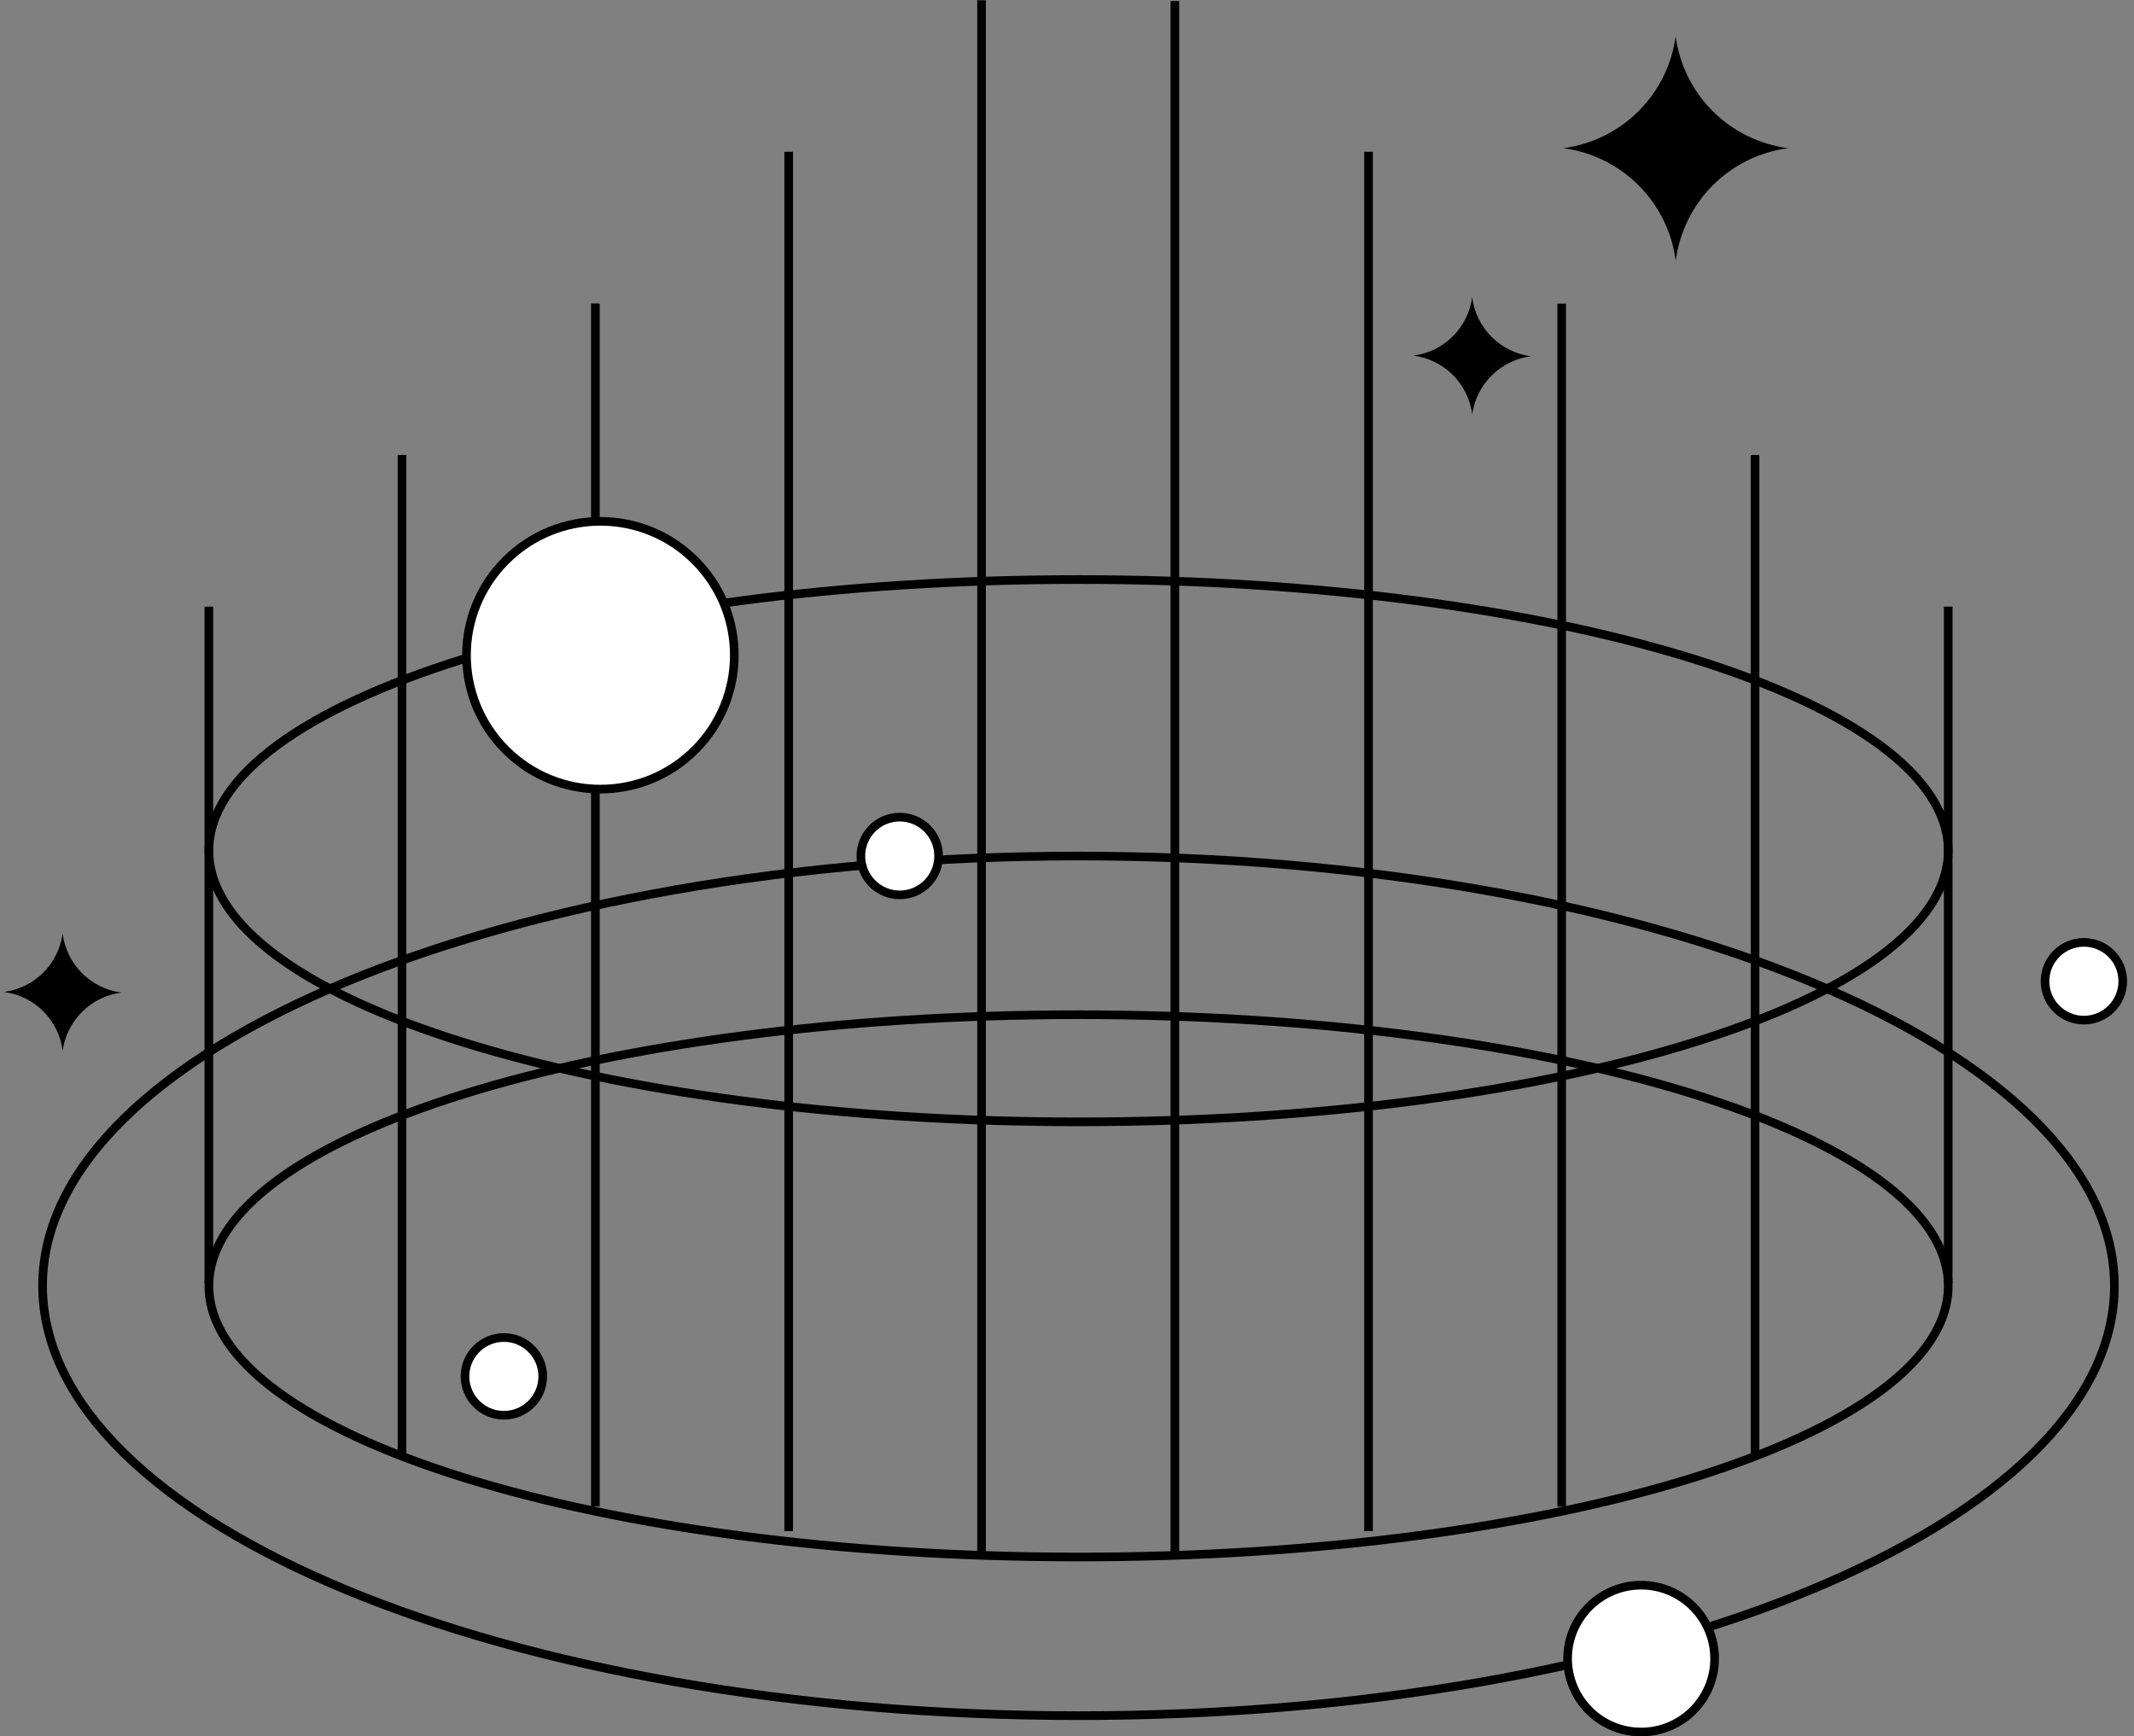 <?xml version="1.0" encoding="UTF-8"?>
<svg fill="none" viewBox="0 0 247 201" xmlns="http://www.w3.org/2000/svg">
    <rect x="0" y="0" width="247" height="201" fill="#808080" stroke="none"/>
    <path
        d="m193.94 4.129c0.427 3.308 1.938 6.38 4.298 8.737s5.435 3.864 8.743 4.286c-3.306 0.43-6.378 1.942-8.734 4.302-2.356 2.359-3.864 5.433-4.289 8.739-0.428-3.306-1.938-6.377-4.293-8.736-2.356-2.359-5.425-3.872-8.731-4.305 3.304-0.429 6.373-1.939 8.729-4.295 2.356-2.356 3.866-5.425 4.295-8.729h-0.018z"
        fill="#000" />
    <path
        d="m7.251 108.1c0.227 1.724 1.016 3.325 2.245 4.554 1.229 1.23 2.83 2.019 4.554 2.246-1.713 0.223-3.306 1.002-4.534 2.217-1.228 1.215-2.024 2.8-2.265 4.51-0.221-1.726-1.008-3.33-2.239-4.56-1.23-1.231-2.835-2.018-4.561-2.239 1.726-0.221 3.33-1.008 4.561-2.239 1.23-1.23 2.018-2.834 2.239-4.561v0.072z"
        fill="#000" />
    <path
        d="m170.4 34.44c0.227 1.724 1.016 3.325 2.246 4.554 1.229 1.229 2.83 2.019 4.553 2.245-1.713 0.223-3.306 1.002-4.534 2.217s-2.024 2.8-2.265 4.51c-0.221-1.726-1.008-3.33-2.239-4.561-1.23-1.23-2.834-2.018-4.56-2.239 1.726-0.221 3.33-1.008 4.56-2.239 1.231-1.23 2.018-2.834 2.239-4.561v0.072z"
        fill="#000" />
    <path
        d="m24.174 70.225v78.319m22.359-95.876v116.06m22.377-133.6-1e-4 139.26m22.377-156.82v159.68m22.323-177.22v179.88m22.377-179.79v179.7m22.413-162.25v159.68m22.359-142.1v139.26m22.377-121.74v115.59m22.359-98.034v78.319"
        stroke="#000" stroke-miterlimit="10" />
    <path
        d="m225.5 98.476c0 17.336-45.067 31.389-100.66 31.389-55.593 0-100.66-14.053-100.66-31.389 0-17.336 45.067-31.389 100.66-31.389 55.594 0 100.66 14.053 100.66 31.389z"
        stroke="#000" stroke-miterlimit="10" />
    <path
        d="m225.5 148.85c0 17.336-45.067 31.389-100.66 31.389-55.593 0-100.66-14.053-100.66-31.389s45.067-31.389 100.66-31.389c55.594 0 100.66 14.053 100.66 31.389z"
        stroke="#000" stroke-miterlimit="10" />
    <path
        d="m244.73 148.85c0 27.479-53.679 49.755-119.9 49.755-66.217 0-119.9-22.276-119.9-49.755s53.679-49.755 119.9-49.755c66.216 0 119.9 22.276 119.9 49.755z"
        stroke="#000" stroke-miterlimit="10" />
    <path
        d="m80.453 64.888c6.053 6.053 6.053 15.867 0 21.92s-15.867 6.053-21.92 0c-6.053-6.053-6.053-15.867 0-21.92s15.867-6.053 21.92 0z"
        fill="#fff" stroke="#000" />
    <path
        d="m198.46 191.99c0 1.118-0.22 2.224-0.647 3.256-0.428 1.033-1.055 1.971-1.845 2.761s-1.728 1.417-2.761 1.845c-1.032 0.427-2.139 0.647-3.256 0.647-1.118 0-2.224-0.22-3.256-0.647-1.033-0.428-1.971-1.055-2.761-1.845s-1.417-1.728-1.845-2.761c-0.427-1.032-0.647-2.138-0.648-3.256 5e-3 -2.253 0.904-4.413 2.499-6.005 1.595-1.591 3.757-2.486 6.011-2.486s4.415 0.895 6.011 2.486c1.595 1.592 2.493 3.752 2.498 6.005z"
        fill="#fff" stroke="#000" />
    <path d="m245.7 113.59c0 2.486-2.015 4.5-4.5 4.5s-4.5-2.014-4.5-4.5c0-2.485 2.015-4.5 4.5-4.5s4.5 2.015 4.5 4.5z"
        fill="#fff" stroke="#000" />
    <path
        d="m108.64 99.09c0 1.194-0.474 2.338-1.318 3.182s-1.989 1.318-3.182 1.318c-1.194 0-2.338-0.474-3.182-1.318s-1.318-1.988-1.318-3.182c0-1.193 0.474-2.338 1.318-3.182 0.844-0.844 1.988-1.318 3.182-1.318 1.193 0 2.338 0.474 3.182 1.318 0.844 0.844 1.318 1.989 1.318 3.182z"
        fill="#fff" stroke="#000" />
    <path
        d="m62.82 159.33c0 1.194-0.474 2.339-1.318 3.182-0.844 0.844-1.988 1.318-3.182 1.318s-2.338-0.474-3.182-1.318c-0.844-0.843-1.318-1.988-1.318-3.182 0-1.193 0.474-2.338 1.318-3.182 0.844-0.843 1.988-1.318 3.182-1.318s2.338 0.475 3.182 1.318c0.844 0.844 1.318 1.989 1.318 3.182z"
        fill="#fff" stroke="#000" />
</svg>